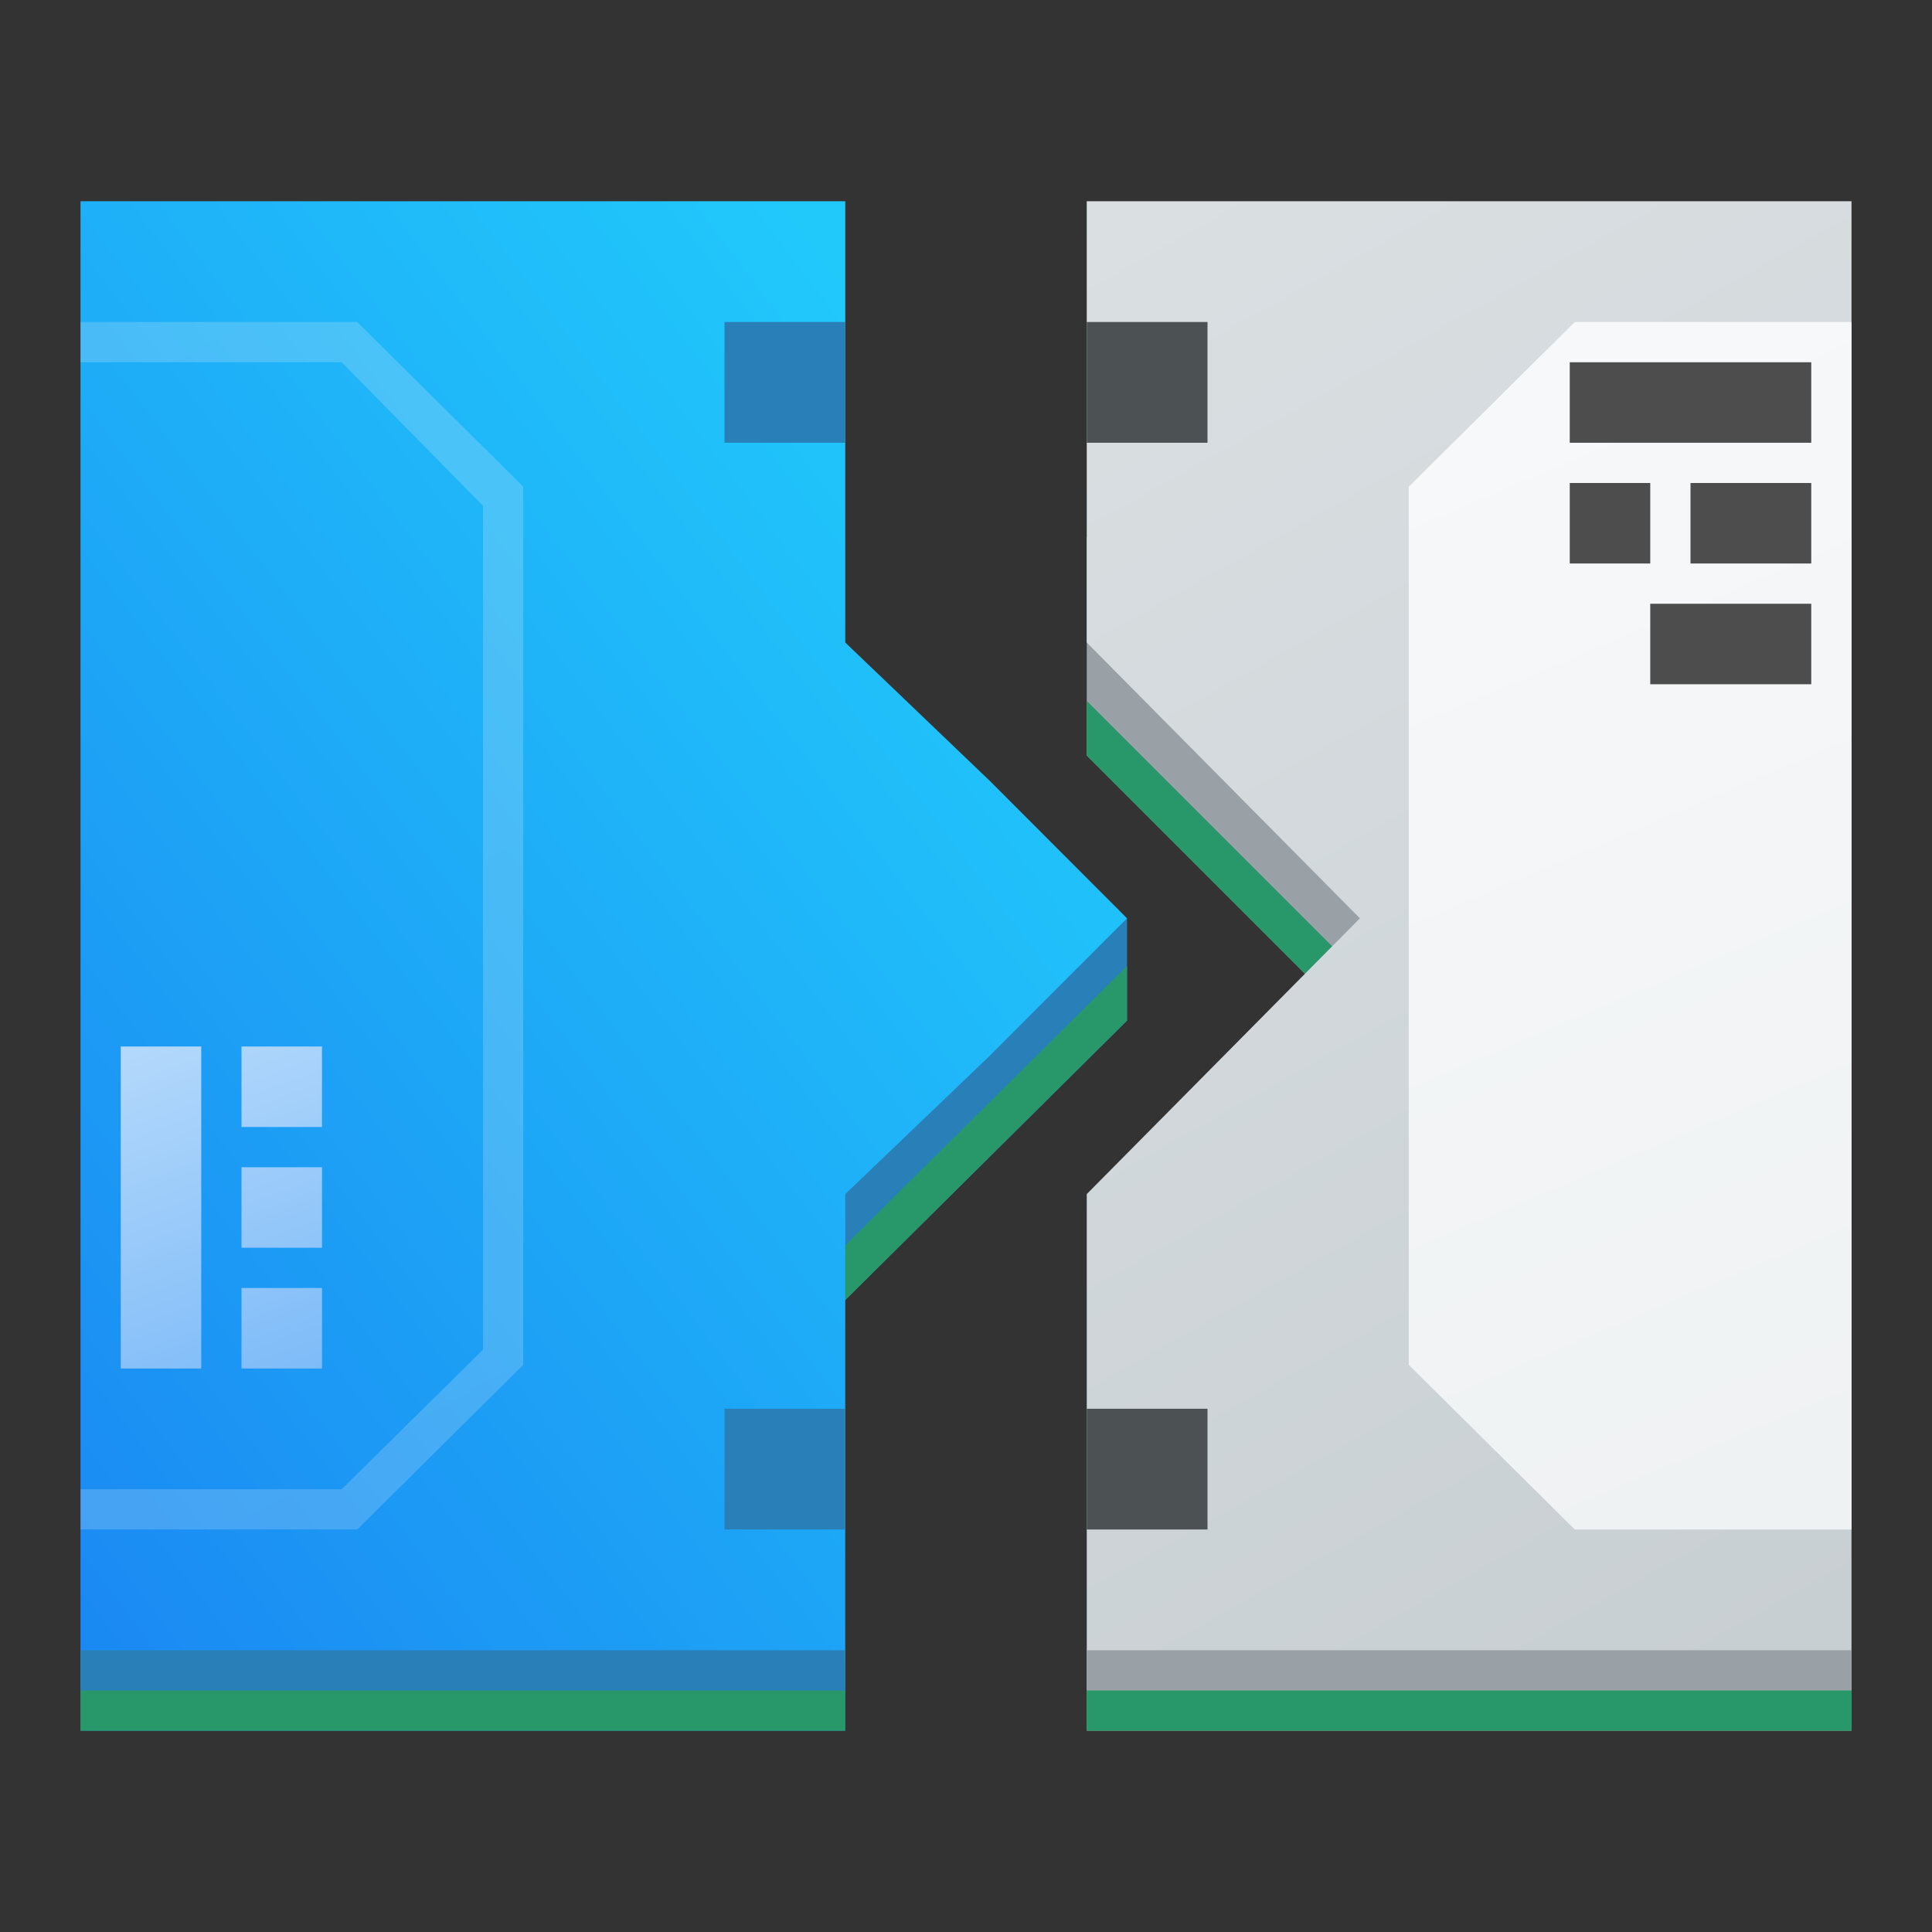 <?xml version="1.0" encoding="UTF-8" standalone="no"?>
<!-- Created with Inkscape (http://www.inkscape.org/) -->

<svg
   xmlns:dc="http://purl.org/dc/elements/1.1/"
   xmlns:cc="http://creativecommons.org/ns#"
   xmlns:rdf="http://www.w3.org/1999/02/22-rdf-syntax-ns#"
   xmlns:svg="http://www.w3.org/2000/svg"
   xmlns="http://www.w3.org/2000/svg"
   xmlns:xlink="http://www.w3.org/1999/xlink"
   xmlns:sodipodi="http://sodipodi.sourceforge.net/DTD/sodipodi-0.dtd"
   xmlns:inkscape="http://www.inkscape.org/namespaces/inkscape"
   width="48"
   version="1.1"
   height="48"
   id="svg58"
   sodipodi:docname="preferences-plugin.svg"
   inkscape:version="0.92.3 (2405546, 2018-03-11)">
  <rect width="100%" height="100%" fill="#333333" stroke="none"/>
  <sodipodi:namedview
     pagecolor="#ffffff"
     bordercolor="#666666"
     borderopacity="1"
     objecttolerance="10"
     gridtolerance="10"
     guidetolerance="10"
     inkscape:pageopacity="0"
     inkscape:pageshadow="2"
     inkscape:window-width="1920"
     inkscape:window-height="1020"
     id="namedview60"
     showgrid="true"
     inkscape:zoom="15.81"
     inkscape:cx="16"
     inkscape:cy="23.789143"
     inkscape:window-x="0"
     inkscape:window-y="30"
     inkscape:window-maximized="1"
     inkscape:current-layer="layer1">
    <inkscape:grid
       type="xygrid"
       id="grid890" />
  </sodipodi:namedview>
  <defs
     id="defs5455">
    <linearGradient
       inkscape:collect="always"
       id="linearGradient4303">
      <stop
         style="stop-color:#c6cdd1"
         id="stop4305" />
      <stop
         offset="1"
         style="stop-color:#e0e5e7"
         id="stop4307" />
    </linearGradient>
    <linearGradient
       inkscape:collect="always"
       id="linearGradient4303-3">
      <stop
         style="stop-color:#197cf1"
         id="stop4305-6" />
      <stop
         offset="1"
         style="stop-color:#21c9fb"
         id="stop4307-4" />
    </linearGradient>
    <linearGradient
       inkscape:collect="always"
       id="linearGradient5193"
       xlink:href="#linearGradient4303-3"
       y1="540.798"
       y2="521.798"
       x1="384.571"
       gradientUnits="userSpaceOnUse"
       x2="409.571"
       gradientTransform="matrix(1.368,0,0,1.37,-147.895,-199.295)" />
    <linearGradient
       inkscape:collect="always"
       id="linearGradient4903">
      <stop
         style="stop-color:#eef1f2"
         id="stop4905" />
      <stop
         offset="1"
         style="stop-color:#f9fafb"
         id="stop4907" />
    </linearGradient>
    <linearGradient
       inkscape:collect="always"
       id="linearGradient5324"
       xlink:href="#linearGradient4903"
       y1="537.243"
       y2="507.798"
       x1="401.571"
       gradientUnits="userSpaceOnUse"
       x2="384.571"
       gradientTransform="matrix(1.375,0,0,1.364,-147.715,-194.199)" />
    <linearGradient
       inkscape:collect="always"
       id="linearGradient5464"
       xlink:href="#linearGradient4303"
       y1="539.798"
       y2="503.798"
       x1="432.571"
       gradientUnits="userSpaceOnUse"
       x2="412.571"
       gradientTransform="matrix(1.357,0,0,1.37,-148.345,-199.295)" />
    <linearGradient
       inkscape:collect="always"
       id="linearGradient5324-8"
       xlink:href="#linearGradient4903"
       y1="536.798"
       y2="509.301"
       x1="384.571"
       gradientUnits="userSpaceOnUse"
       x2="396.327"
       gradientTransform="matrix(-1.375,0,0,1.364,964.858,-194.199)" />
    <linearGradient
       inkscape:collect="always"
       id="linearGradient4290-2">
      <stop
         style="stop-color:#7cbaf8"
         id="stop4292" />
      <stop
         offset="1"
         style="stop-color:#f4fcff"
         id="stop4294" />
    </linearGradient>
    <linearGradient
       inkscape:collect="always"
       xlink:href="#linearGradient4290-2"
       id="linearGradient925"
       gradientUnits="userSpaceOnUse"
       gradientTransform="matrix(2,0,0,1.6,375.571,479.398)"
       x1="9"
       y1="34"
       x2="3.746"
       y2="22.724" />
  </defs>
  <g
     inkscape:label="Capa 1"
     inkscape:groupmode="layer"
     id="layer1"
     transform="translate(-384.571,-499.798)">
    <path
       inkscape:connector-curvature="0"
       style="fill:#2980b9;fill-rule:evenodd;stroke-width:1.363"
       id="path5195"
       d="m 404.361,522.441 8.211,0.172 -5e-5,2.542 -8.211,8.143 z"
       sodipodi:nodetypes="ccccc" />
    <path
       inkscape:connector-curvature="0"
       style="fill:#289769;fill-rule:evenodd;stroke-width:1.363"
       id="path5195-7-4-3-1"
       d="m 404.361,531.941 8.211,-8.143 v 1.357 l -8.211,8.143 z"
       sodipodi:nodetypes="ccccc" />
    <path
       inkscape:connector-curvature="0"
       style="fill:url(#linearGradient5193);fill-rule:evenodd;stroke-width:1.369"
       id="path5167-5"
       d="m 386.571,541.798 h 19 v -12.333 l 3.579,-3.426 3.421,-3.426 -3.421,-3.426 -3.579,-3.426 V 504.798 h -19 z"
       sodipodi:nodetypes="cccccccccc" />
    <path
       inkscape:connector-curvature="0"
       style="fill:#99a1a7;fill-rule:evenodd;stroke-width:1.357"
       id="path5195-7"
       d="m 419.714,513.141 h -8.143 v 5.429 l 8.143,8.143 z" />
    <path
       inkscape:connector-curvature="0"
       style="fill:#289769;fill-rule:evenodd;stroke-width:1.357"
       id="path5195-7-4-3"
       d="m 419.714,525.355 -8.143,-8.143 v 1.357 l 8.143,8.143 z" />
    <path
       inkscape:connector-curvature="0"
       style="fill:url(#linearGradient5464);fill-rule:evenodd;stroke-width:1.364"
       id="path5167"
       d="m 430.571,541.798 h -19 v -12.333 l 6.786,-6.852 -6.786,-6.852 V 504.798 h 19 z" />
    <path
       inkscape:connector-curvature="0"
       style="fill:#2980b9;stroke-width:0.582;stroke-linejoin:round"
       id="rect5150-0"
       d="m 405.571,540.798 h -19 v 2 h 19 z" />
    <path
       inkscape:connector-curvature="0"
       style="fill:#99a1a7;stroke-width:0.582;stroke-linejoin:round"
       id="rect5150"
       d="m 411.571,540.798 h 19 v 2 h -19 z" />
    <path
       inkscape:connector-curvature="0"
       style="fill:#289769;stroke-width:0.583;stroke-linejoin:round"
       id="rect5150-30"
       d="m 411.571,541.798 h 19 v 1 h -19 z" />
    <path
       inkscape:connector-curvature="0"
       style="opacity:0.2;fill:url(#linearGradient5324);fill-rule:evenodd;stroke-width:1.369"
       id="path5316"
       d="m 386.571,507.798 v 1 h 6.488 l 3.512,3.566 v 20.968 l -3.512,3.466 h -6.488 v 1 h 6.875 l 4.125,-4.091 v -21.818 l -4.125,-4.091 z"
       sodipodi:nodetypes="ccccccccccccc" />
    <path
       inkscape:connector-curvature="0"
       style="fill:url(#linearGradient5324-8);fill-rule:evenodd;stroke-width:1.369"
       id="path5316-6"
       d="m 430.571,507.798 v 30 h -6.875 l -4.125,-4.091 v -21.818 l 4.125,-4.091 z" />
    <rect
       width="3"
       x="411.571"
       y="534.798"
       height="3"
       style="fill:#4c5154;stroke-width:0.75;stroke-linejoin:round"
       id="rect5589" />
    <path
       inkscape:connector-curvature="0"
       style="fill:#289769;stroke-width:0.583;stroke-linejoin:round"
       id="rect5150-30-2"
       d="m 386.571,541.798 h 19 v 1 h -19 z" />
    <rect
       width="6"
       x="423.571"
       y="508.798"
       height="2"
       style="fill:#4d4d4d;stroke-width:0.866;stroke-linejoin:round"
       id="rect5658" />
    <rect
       width="3"
       x="426.571"
       y="511.798"
       height="2"
       style="fill:#4d4d4d;stroke-width:0.866;stroke-linejoin:round"
       id="rect5660" />
    <rect
       width="2"
       x="423.571"
       y="511.798"
       height="2"
       style="fill:#4d4d4d;stroke-width:1;stroke-linejoin:round"
       id="rect5662" />
    <rect
       width="4"
       x="425.571"
       y="514.798"
       height="2"
       style="fill:#4d4d4d;stroke-width:0.817;stroke-linejoin:round"
       id="rect5664" />
    <path
       style="fill:url(#linearGradient925);stroke-width:0.894;stroke-linejoin:round"
       d="m 387.571,525.798 v 8 h 2 v -8 z m 3,0 v 2 h 2 v -2 z m 0,3 v 2 h 2 v -2 z m 0,3 v 2 h 2 v -2 z"
       id="path923"
       inkscape:connector-curvature="0" />
    <rect
       width="3"
       x="402.571"
       y="534.798"
       height="3"
       style="fill:#2980b9;stroke-width:0.75;stroke-linejoin:round"
       id="rect5589-6" />
    <rect
       id="rect913"
       style="fill:#4c5154;stroke-width:0.75;stroke-linejoin:round"
       height="3"
       y="507.798"
       x="411.571"
       width="3" />
    <rect
       id="rect915"
       style="fill:#2980b9;stroke-width:0.75;stroke-linejoin:round"
       height="3"
       y="507.798"
       x="402.571"
       width="3" />
  </g>
</svg>
